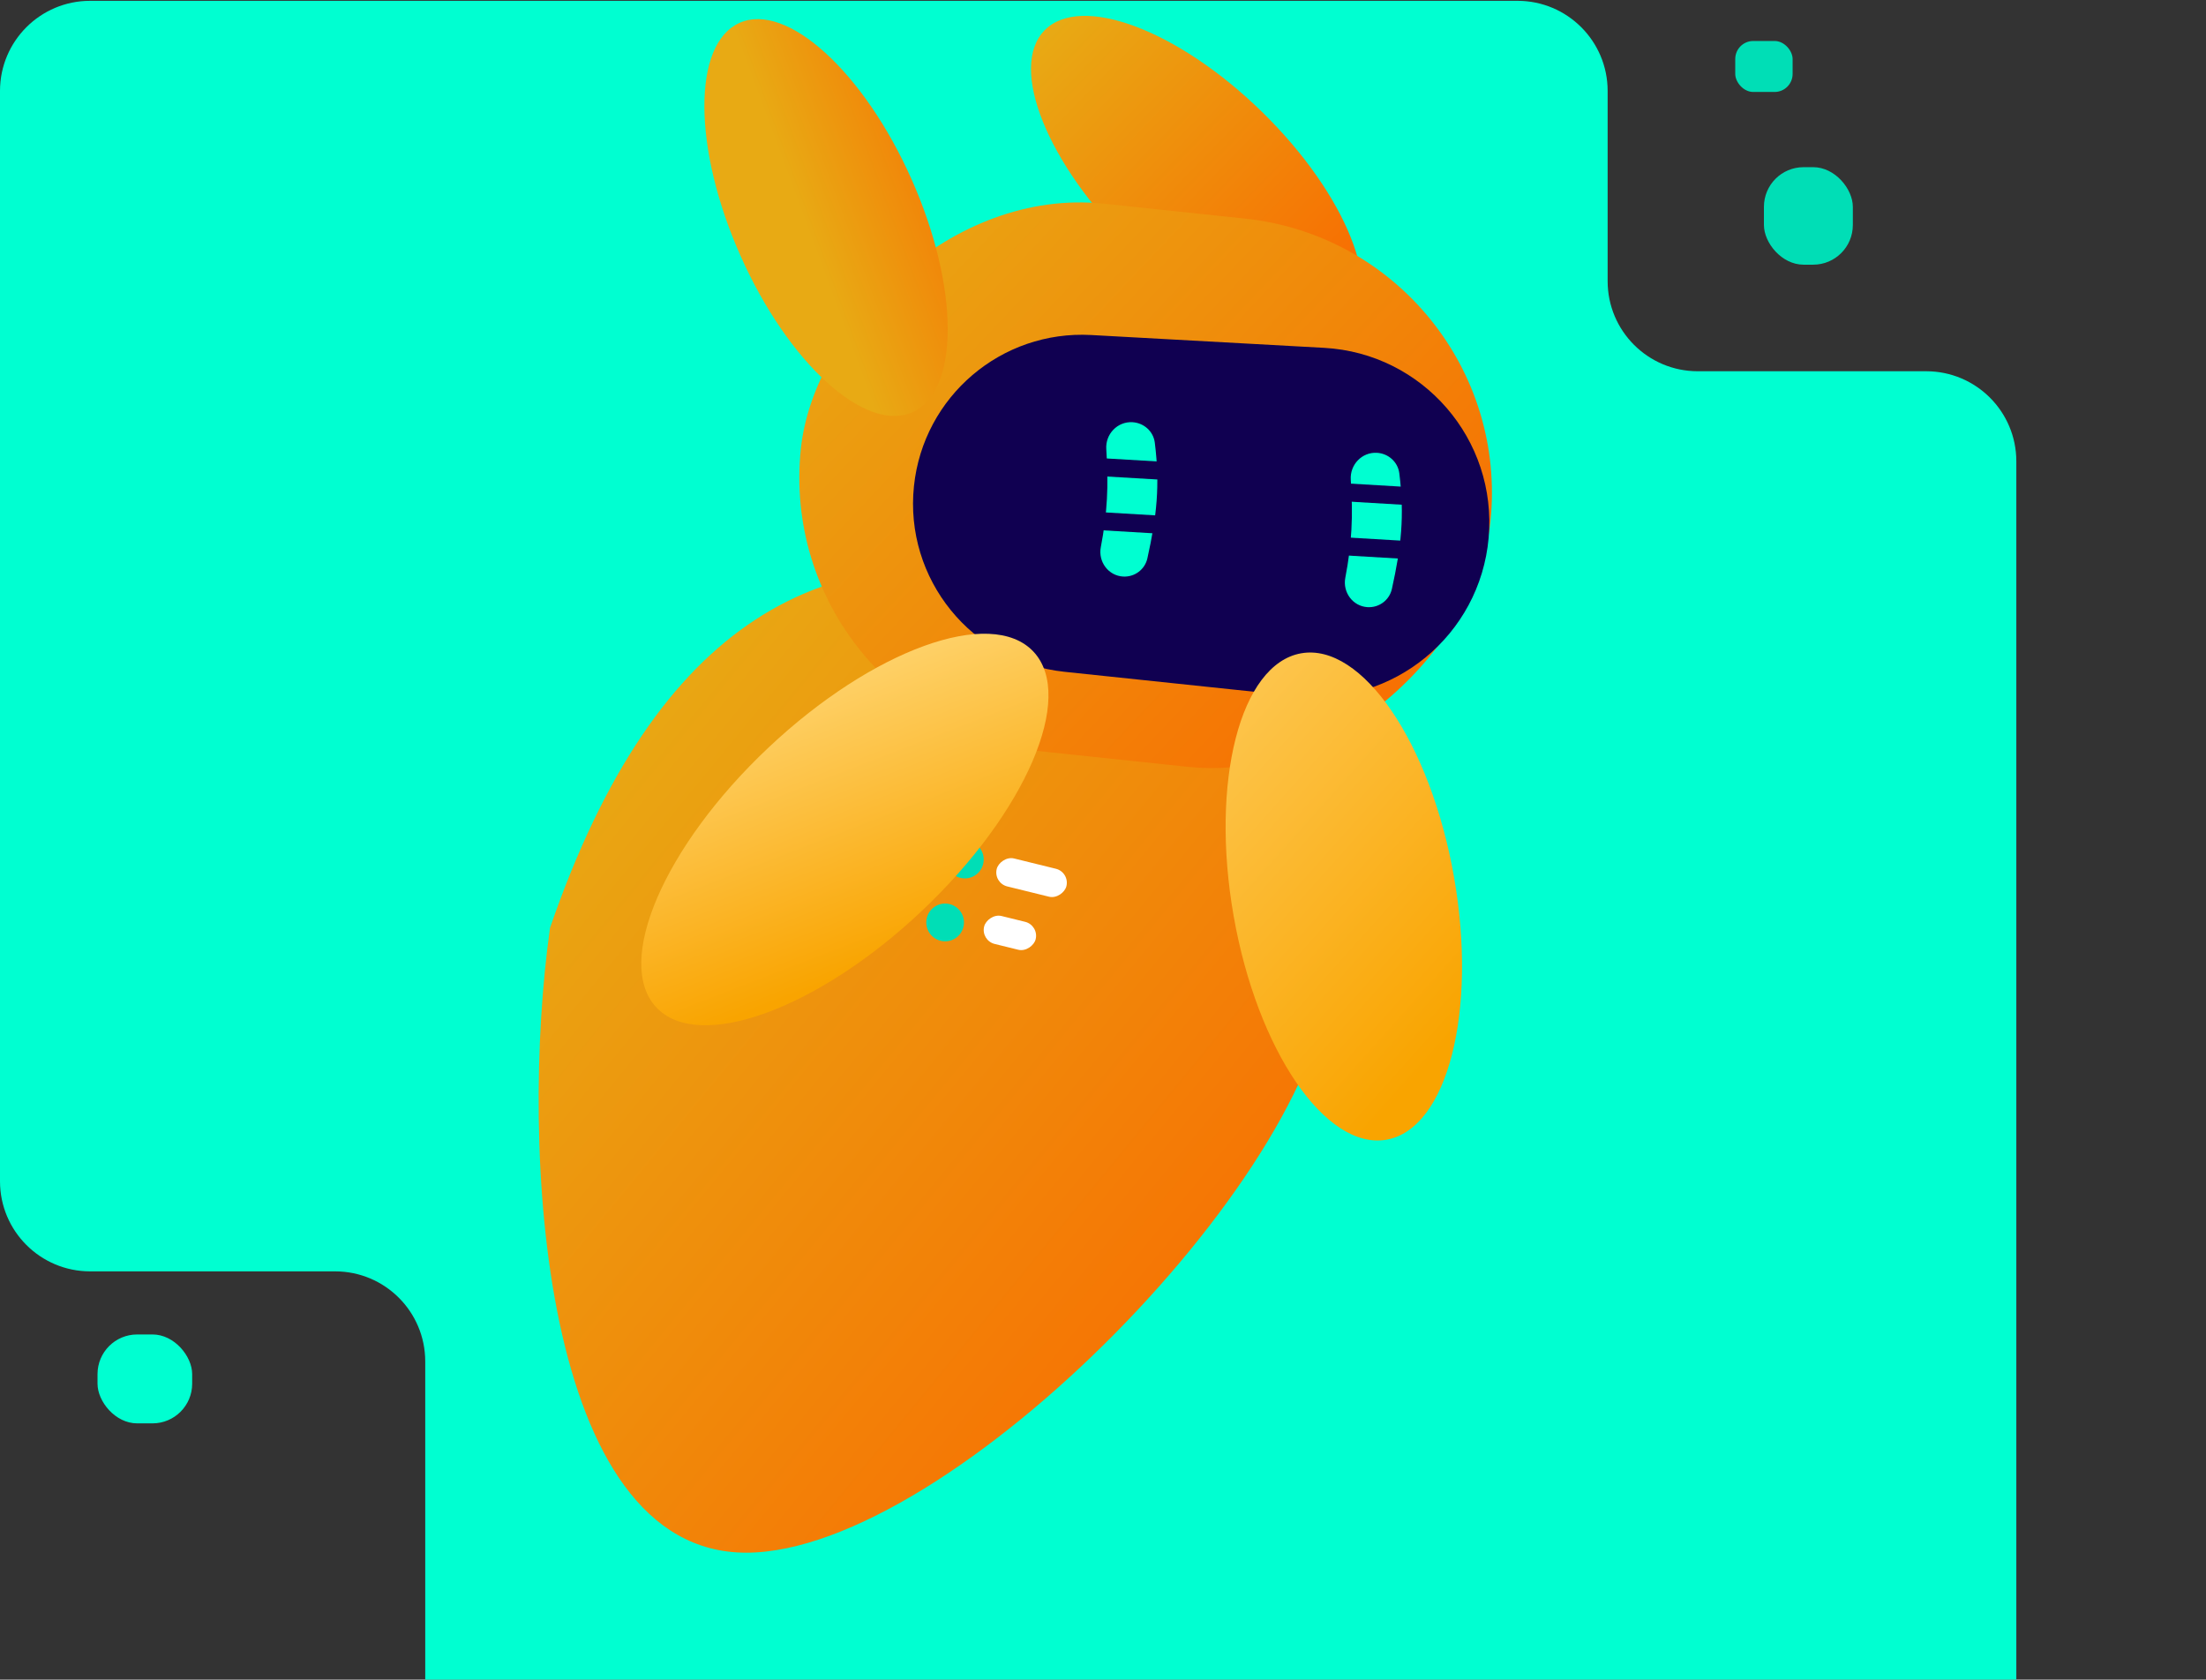 <?xml version="1.0" encoding="UTF-8" standalone="no"?>
<svg
   width="612"
   height="466"
   viewBox="0 0 612 466"
   fill="none"
   version="1.1"
   id="svg1384"
   sodipodi:docname="curioso.svg"
   xml:space="preserve"
   inkscape:export-filename="uno\curioso.svg"
   inkscape:export-xdpi="96"
   inkscape:export-ydpi="96"
   inkscape:version="1.2.1 (9c6d41e410, 2022-07-14)"
   xmlns:inkscape="http://www.inkscape.org/namespaces/inkscape"
   xmlns:sodipodi="http://sodipodi.sourceforge.net/DTD/sodipodi-0.dtd"
   xmlns="http://www.w3.org/2000/svg"
   xmlns:svg="http://www.w3.org/2000/svg"><rect x="0" y="0" width="612" height="466" fill="#333333" stroke="none"/><defs
     id="defs1388"><linearGradient
       id="paint0_linear_188_230"
       x1="218.228"
       y1="157.892"
       x2="-2.436"
       y2="338.804"
       gradientUnits="userSpaceOnUse"><stop
         stop-color="#E8AA14"
         id="stop1424" /><stop
         offset="1"
         stop-color="#F96800"
         id="stop1426" /></linearGradient><linearGradient
       id="paint1_linear_188_230"
       x1="26.021"
       y1="0"
       x2="26.021"
       y2="118.103"
       gradientUnits="userSpaceOnUse"><stop
         stop-color="#E8AA14"
         id="stop1429" /><stop
         offset="1"
         stop-color="#F96800"
         id="stop1431" /></linearGradient><linearGradient
       id="paint2_linear_188_230"
       x1="190.16"
       y1="-0.142"
       x2="-2.573"
       y2="147.294"
       gradientUnits="userSpaceOnUse"><stop
         stop-color="#E8AA14"
         id="stop1434" /><stop
         offset="1"
         stop-color="#F96800"
         id="stop1436" /></linearGradient><linearGradient
       id="paint3_linear_188_230"
       x1="30.296"
       y1="31.805"
       x2="-31.194"
       y2="35.726"
       gradientUnits="userSpaceOnUse"><stop
         stop-color="#E8AA14"
         id="stop1439" /><stop
         offset="1"
         stop-color="#F96800"
         id="stop1441" /></linearGradient><linearGradient
       id="paint4_linear_188_230"
       x1="-6.295"
       y1="100.816"
       x2="98.192"
       y2="-31.828"
       gradientUnits="userSpaceOnUse"><stop
         stop-color="#F9A400"
         id="stop1444" /><stop
         offset="1"
         stop-color="#FFD878"
         id="stop1446" /></linearGradient><linearGradient
       id="paint5_linear_188_230"
       x1="-0.135"
       y1="95.733"
       x2="83.602"
       y2="61.664"
       gradientUnits="userSpaceOnUse"><stop
         stop-color="#F9A400"
         id="stop1449" /><stop
         offset="1"
         stop-color="#FFD878"
         id="stop1451" /></linearGradient></defs><sodipodi:namedview
     id="namedview1386"
     pagecolor="#505050"
     bordercolor="#eeeeee"
     borderopacity="1"
     inkscape:showpageshadow="0"
     inkscape:pageopacity="0"
     inkscape:pagecheckerboard="0"
     inkscape:deskcolor="#505050"
     showgrid="false"
     inkscape:zoom="1.7467811"
     inkscape:cx="305.9914"
     inkscape:cy="233"
     inkscape:window-width="1920"
     inkscape:window-height="1017"
     inkscape:window-x="-8"
     inkscape:window-y="-8"
     inkscape:window-maximized="1"
     inkscape:current-layer="svg1384" /><rect
     x="489.358"
     y="46.38"
     width="24.667"
     height="27.054"
     rx="11"
     fill="#00deb6"
     id="rect1376" /><rect
     x="27.054"
     y="370.231"
     width="26.258"
     height="24.667"
     rx="11"
     fill="#00ffd1"
     id="rect1378" /><rect
     x="481.401"
     y="11.369"
     width="15.914"
     height="14.146"
     rx="5"
     fill="#00deb6"
     id="rect1380" /><path
     fill-rule="evenodd"
     clip-rule="evenodd"
     d="M 446,25.23 C 446,11.422 434.807,0.229 421,0.229 H 25 C 11.193,0.229 0,11.422 0,25.23 V 327.726 c 0,13.807 11.193,25 25,25 h 67.97 c 13.807,0 25,11.193 25,25 v 89.248 c 0,13.808 11.193,25 25,25 h 391.41 c 13.807,0 25,-11.192 25,-25 V 128 c 0,-13.807 -11.193,-25 -25,-25 H 471 c -13.807,0 -25,-11.193 -25,-25 z"
     fill="#00ffd1"
     id="path1382" /><g
     style="fill:none"
     id="g1495"
     transform="matrix(-1,0,0,1,421.43,-10.224)"><path
       d="M 268.841,267.662 C 277.443,328.728 271.312,441 214.428,441 157.545,441 52.432,333.016 52.432,278.421 c 0,-54.595 24,-107.828 80.884,-107.828 58.751,-11.954 105.71,10.52 135.525,97.069 z"
       fill="url(#paint0_linear_188_230)"
       id="path1390"
       style="fill:url(#paint0_linear_188_230)" /><ellipse
       cx="26.021"
       cy="59.051"
       rx="26.021"
       ry="59.051"
       transform="matrix(0.697,0.717,-0.715,0.699,113.524,0)"
       fill="url(#paint1_linear_188_230)"
       id="ellipse1392"
       style="fill:url(#paint1_linear_188_230)" /><rect
       width="192.271"
       height="152.858"
       rx="76.429"
       transform="matrix(0.995,-0.105,0.104,0.995,0,78.898)"
       fill="url(#paint2_linear_188_230)"
       id="rect1394"
       x="0"
       y="0"
       style="fill:url(#paint2_linear_188_230)" /><path
       d="M 8.445,159.483 C 6.003,132.156 26.7,108.237 54.094,106.729 l 64.601,-3.558 c 24.945,-1.373 46.577,17.059 49.18,41.907 v 0 c 2.698,25.75 -15.988,48.82 -41.737,51.528 l -64.345,6.767 C 34.872,206.205 10.854,186.446 8.445,159.483 Z"
       fill="#100051"
       id="path1396" /><ellipse
       cx="26.003"
       cy="59.09"
       rx="26.003"
       ry="59.09"
       transform="matrix(0.913,0.407,-0.406,0.914,192.516,5.986)"
       fill="url(#paint3_linear_188_230)"
       id="ellipse1398"
       style="fill:url(#paint3_linear_188_230)" /><ellipse
       cx="31.036"
       cy="68.499"
       rx="31.036"
       ry="68.499"
       transform="matrix(0.985,0.174,-0.173,0.985,29.898,186.078)"
       fill="url(#paint4_linear_188_230)"
       id="ellipse1400"
       style="fill:url(#paint4_linear_188_230)" /><path
       d="m 33.227,141.533 c 0.391,-3.143 3.03,-5.493 6.191,-5.679 v 0 c 4.174,-0.247 7.553,3.304 7.272,7.476 -0.681,10.14 -0.291,17.764 1.518,27.196 0.772,4.025 -2.082,7.907 -6.173,8.148 v 0 c -3.188,0.188 -6.063,-1.941 -6.751,-5.059 -2.586,-11.716 -3.547,-20.098 -2.058,-32.082 z"
       fill="#00ffd1"
       id="path1402" /><path
       d="m 101.057,133.04 c 0.39,-3.143 3.03,-5.492 6.191,-5.679 v 0 c 4.174,-0.246 7.552,3.304 7.272,7.476 -0.681,10.14 -0.291,17.765 1.518,27.197 0.772,4.024 -2.082,7.906 -6.173,8.148 v 0 c -3.188,0.188 -6.063,-1.942 -6.751,-5.06 -2.586,-11.716 -3.546,-20.098 -2.057,-32.082 z"
       fill="#00ffd1"
       id="path1404" /><line
       y1="-2.5"
       x2="19.916"
       y2="-2.5"
       transform="matrix(0.998,-0.059,0.059,0.998,32.285,150.265)"
       stroke="#100051"
       stroke-width="5"
       id="line1406"
       x1="0" /><line
       y1="-2.5"
       x2="19.916"
       y2="-2.5"
       transform="matrix(0.998,-0.059,0.059,0.998,101.08,158.207)"
       stroke="#100051"
       stroke-width="5"
       id="line1408"
       x1="0" /><line
       y1="-2.5"
       x2="19.916"
       y2="-2.5"
       transform="matrix(0.998,-0.059,0.059,0.998,96.227,143.501)"
       stroke="#100051"
       stroke-width="5"
       id="line1410"
       x1="0" /><line
       y1="-2.5"
       x2="19.916"
       y2="-2.5"
       transform="matrix(0.998,-0.059,0.059,0.998,33.162,165.205)"
       stroke="#100051"
       stroke-width="5"
       id="line1412"
       x1="0" /><ellipse
       cx="153.752"
       cy="248.686"
       rx="5.228"
       ry="5.238"
       fill="#00deb6"
       id="ellipse1414" /><ellipse
       cx="159.229"
       cy="266.146"
       rx="5.228"
       ry="5.238"
       fill="#00deb6"
       id="ellipse1416" /><rect
       width="19.918"
       height="7.981"
       rx="3.991"
       transform="matrix(0.971,-0.239,0.239,0.971,124.626,252.208)"
       fill="#ffffff"
       id="rect1418"
       x="0"
       y="0" /><rect
       width="14.722"
       height="7.981"
       rx="3.99"
       transform="matrix(0.971,-0.239,0.239,0.971,133.156,266.928)"
       fill="#ffffff"
       id="rect1420"
       x="0"
       y="0" /><ellipse
       cx="31.066"
       cy="71.948"
       rx="31.066"
       ry="71.948"
       transform="matrix(0.685,-0.729,0.727,0.686,113.453,213.652)"
       fill="url(#paint5_linear_188_230)"
       id="ellipse1422"
       style="fill:url(#paint5_linear_188_230)" /></g></svg>
